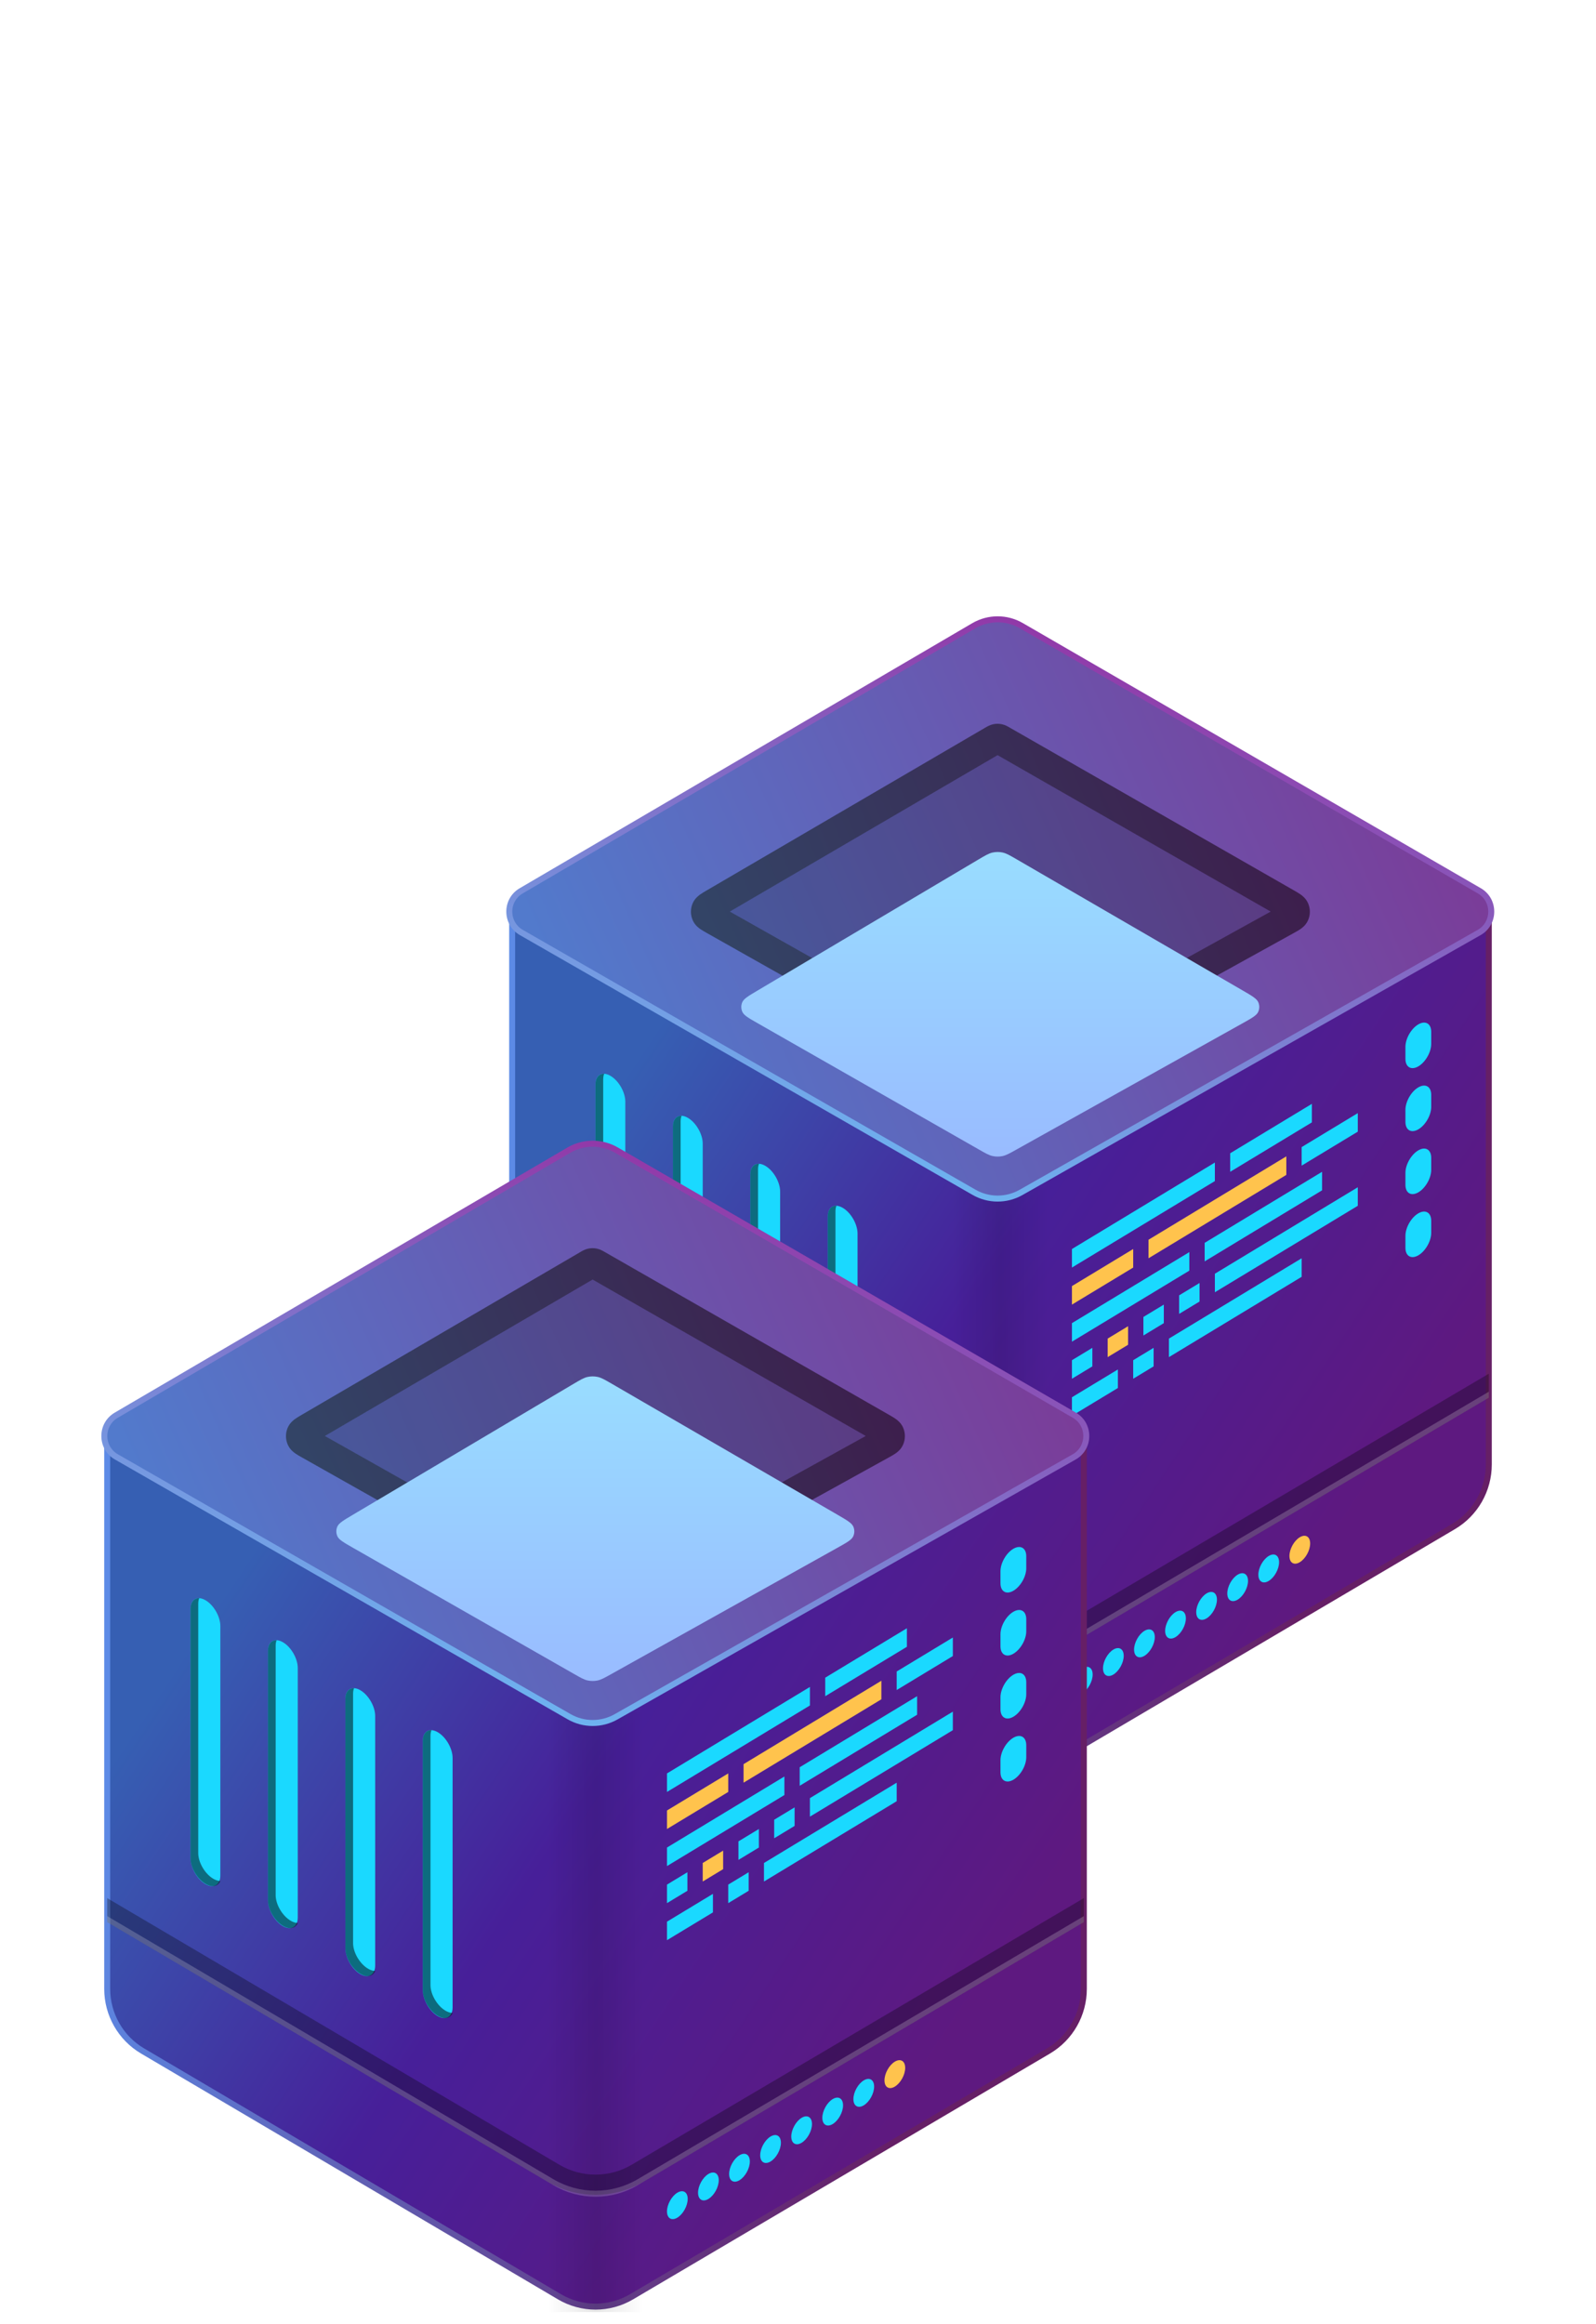 <svg width="134" height="195" viewBox="0 0 134 195" fill="none" xmlns="http://www.w3.org/2000/svg">
<path d="M43 76.003L83.75 99.66L125 76.003V122.874C125 125.019 123.87 127.003 122.031 128.086L87.031 148.711C85.159 149.814 82.841 149.814 80.969 148.711L45.969 128.086C44.13 127.003 43 125.019 43 122.874V76.003Z" fill="url(#paint0_linear_84_2150)"/>
<path fill-rule="evenodd" clip-rule="evenodd" d="M42.75 75.568L83.751 99.37L125.25 75.57V122.873C125.25 125.108 124.073 127.175 122.157 128.303L87.157 148.928C85.207 150.077 82.793 150.077 80.843 148.928L45.843 128.303C43.927 127.175 42.75 125.108 42.75 122.873V75.568ZM124.75 76.436L83.749 99.95L43.25 76.439V122.873C43.25 124.929 44.333 126.83 46.095 127.869L81.095 148.493C82.889 149.551 85.111 149.551 86.905 148.493L121.905 127.869C123.667 126.83 124.75 124.929 124.75 122.873V76.436Z" fill="url(#paint1_linear_84_2150)"/>
<path d="M43 115.263L80.969 137.637C82.841 138.74 85.159 138.74 87.031 137.637L125 115.263V117.277L88.041 139.055C85.545 140.526 82.455 140.526 79.959 139.055L43 117.277V115.263Z" fill="black" fill-opacity="0.3"/>
<path d="M43 116.773L80.464 138.85C82.648 140.137 85.352 140.137 87.536 138.85L125 116.773V117.277L87.536 139.353C85.352 140.64 82.648 140.64 80.464 139.353L43 117.277V116.773Z" fill="white" fill-opacity="0.2"/>
<path d="M80 99.66H88V149.993H80V99.66Z" fill="url(#paint2_linear_84_2150)"/>
<path d="M81.751 52.51C82.988 51.786 84.514 51.782 85.755 52.5L124.202 74.743C125.547 75.521 125.538 77.477 124.187 78.243L85.724 100.051C84.5 100.745 83.003 100.741 81.781 100.041L43.769 78.238C42.429 77.47 42.421 75.529 43.754 74.749L81.751 52.51Z" fill="url(#paint3_linear_84_2150)"/>
<path fill-rule="evenodd" clip-rule="evenodd" d="M81.626 52.292C82.939 51.523 84.561 51.519 85.879 52.282L124.327 74.525C125.84 75.4 125.83 77.601 124.31 78.463L85.847 100.27C84.546 101.008 82.955 101.004 81.657 100.259L43.645 78.457C42.138 77.593 42.129 75.409 43.628 74.531L81.626 52.292ZM85.63 52.718C84.467 52.045 83.036 52.049 81.877 52.727L43.88 74.966C42.713 75.649 42.721 77.347 43.893 78.02L81.905 99.822C83.05 100.479 84.453 100.482 85.602 99.831L124.064 78.024C125.247 77.354 125.254 75.642 124.078 74.962L85.63 52.718Z" fill="url(#paint4_linear_84_2150)"/>
<path d="M83.353 62.142C83.497 62.057 83.57 62.015 83.647 61.998C83.715 61.984 83.786 61.983 83.854 61.998C83.931 62.014 84.004 62.055 84.149 62.139L108.006 75.794C108.412 76.027 108.615 76.143 108.682 76.295C108.74 76.427 108.739 76.578 108.679 76.71C108.61 76.86 108.405 76.974 107.995 77.2L84.139 90.385C83.997 90.463 83.926 90.503 83.851 90.518C83.784 90.531 83.716 90.531 83.65 90.517C83.575 90.501 83.504 90.461 83.363 90.382L59.975 77.197C59.574 76.971 59.373 76.858 59.305 76.708C59.246 76.578 59.245 76.428 59.302 76.297C59.368 76.146 59.566 76.03 59.964 75.798L83.353 62.142Z" fill="black" fill-opacity="0.2"/>
<path fill-rule="evenodd" clip-rule="evenodd" d="M83.383 60.769C83.622 60.717 83.868 60.715 84.108 60.765C84.395 60.825 84.645 60.973 84.743 61.03C84.752 61.036 84.761 61.041 84.767 61.045L108.656 74.719C108.83 74.819 109.028 74.932 109.186 75.043C109.347 75.155 109.649 75.386 109.825 75.785C110.029 76.248 110.025 76.777 109.814 77.237C109.633 77.633 109.327 77.859 109.164 77.97C109.004 78.078 108.805 78.188 108.629 78.285L84.74 91.488C84.734 91.492 84.726 91.496 84.716 91.502C84.621 91.556 84.376 91.695 84.097 91.752C83.865 91.799 83.625 91.798 83.393 91.749C83.115 91.69 82.872 91.549 82.776 91.494C82.767 91.488 82.759 91.483 82.752 91.48L59.364 78.295C59.353 78.289 59.343 78.283 59.332 78.277C59.16 78.18 58.964 78.07 58.807 77.961C58.646 77.85 58.346 77.624 58.168 77.231C57.961 76.775 57.957 76.251 58.157 75.791C58.33 75.396 58.626 75.165 58.785 75.052C58.941 74.94 59.135 74.827 59.305 74.728C59.316 74.722 59.327 74.715 59.337 74.709L82.725 61.053C82.732 61.05 82.74 61.045 82.75 61.039C82.847 60.98 83.096 60.831 83.383 60.769ZM83.756 63.361L61.274 76.487L83.756 89.161L106.688 76.487L83.756 63.361Z" fill="url(#paint5_linear_84_2150)"/>
<path d="M50 90.989C50 90.192 50.56 89.869 51.25 90.267C51.94 90.666 52.5 91.635 52.5 92.433L52.5 113.364C52.5 114.161 51.94 114.485 51.25 114.086C50.56 113.687 50 112.718 50 111.921L50 90.989Z" fill="#1AD9FF"/>
<path fill-rule="evenodd" clip-rule="evenodd" d="M51.291 114.086C51.844 114.395 52.316 114.27 52.5 113.825C52.33 113.823 52.138 113.768 51.936 113.655C51.223 113.256 50.645 112.286 50.645 111.489L50.645 90.558C50.645 90.379 50.674 90.225 50.727 90.097C50.297 90.09 50 90.418 50 90.989L50 111.921C50 112.718 50.578 113.687 51.291 114.086Z" fill="black" fill-opacity="0.5"/>
<path d="M56.5 94.513C56.5 93.715 57.06 93.392 57.75 93.791C58.44 94.189 59 95.159 59 95.956L59 116.888C59 117.685 58.44 118.008 57.75 117.609C57.06 117.211 56.5 116.241 56.5 115.444L56.5 94.513Z" fill="#1AD9FF"/>
<path fill-rule="evenodd" clip-rule="evenodd" d="M57.791 117.609C58.344 117.919 58.816 117.793 59 117.349C58.83 117.346 58.638 117.291 58.436 117.178C57.723 116.779 57.145 115.81 57.145 115.013L57.145 94.081C57.145 93.903 57.174 93.748 57.227 93.62C56.797 93.614 56.5 93.941 56.5 94.513L56.5 115.444C56.5 116.241 57.078 117.211 57.791 117.609Z" fill="black" fill-opacity="0.5"/>
<path d="M63 98.539C63 97.742 63.56 97.419 64.25 97.817C64.94 98.216 65.5 99.186 65.5 99.983L65.5 120.914C65.5 121.711 64.94 122.035 64.25 121.636C63.56 121.237 63 120.268 63 119.471L63 98.539Z" fill="#1AD9FF"/>
<path fill-rule="evenodd" clip-rule="evenodd" d="M64.291 121.636C64.844 121.945 65.317 121.82 65.5 121.375C65.33 121.373 65.138 121.318 64.936 121.205C64.223 120.806 63.645 119.836 63.645 119.039L63.645 98.108C63.645 97.93 63.674 97.775 63.727 97.647C63.297 97.64 63 97.968 63 98.539L63 119.471C63 120.268 63.578 121.237 64.291 121.636Z" fill="black" fill-opacity="0.5"/>
<path d="M69.5 102.062C69.5 101.265 70.06 100.942 70.75 101.341C71.44 101.739 72 102.709 72 103.506L72 124.437C72 125.235 71.44 125.558 70.75 125.159C70.06 124.761 69.5 123.791 69.5 122.994L69.5 102.062Z" fill="#1AD9FF"/>
<path fill-rule="evenodd" clip-rule="evenodd" d="M70.791 125.159C71.344 125.469 71.817 125.343 72 124.898C71.83 124.896 71.638 124.841 71.436 124.728C70.723 124.329 70.145 123.36 70.145 122.562L70.145 101.631C70.145 101.453 70.174 101.298 70.227 101.17C69.797 101.163 69.5 101.491 69.5 102.062L69.5 122.994C69.5 123.791 70.078 124.761 70.791 125.159Z" fill="black" fill-opacity="0.5"/>
<g filter="url(#filter0_i_84_2150)">
<path d="M110 130.508C110 131.086 109.611 131.789 109.13 132.078C108.65 132.368 108.261 132.133 108.261 131.555C108.261 130.976 108.65 130.273 109.13 129.984C109.611 129.695 110 129.929 110 130.508Z" fill="#FFC34D"/>
<path d="M107.391 132.078C107.391 132.657 107.002 133.36 106.522 133.649C106.042 133.938 105.652 133.704 105.652 133.126C105.652 132.547 106.042 131.844 106.522 131.555C107.002 131.266 107.391 131.5 107.391 132.078Z" fill="#1AD9FF"/>
<path d="M104.783 133.649C104.783 134.228 104.393 134.931 103.913 135.22C103.433 135.509 103.043 135.275 103.043 134.697C103.043 134.118 103.433 133.415 103.913 133.126C104.393 132.837 104.783 133.071 104.783 133.649Z" fill="#1AD9FF"/>
<path d="M102.174 135.22C102.174 135.799 101.784 136.502 101.304 136.791C100.824 137.08 100.435 136.846 100.435 136.267C100.435 135.689 100.824 134.986 101.304 134.697C101.784 134.407 102.174 134.642 102.174 135.22Z" fill="#1AD9FF"/>
<path d="M99.565 136.791C99.565 137.369 99.176 138.073 98.696 138.362C98.216 138.651 97.826 138.417 97.826 137.838C97.826 137.26 98.216 136.557 98.696 136.267C99.176 135.978 99.565 136.213 99.565 136.791Z" fill="#1AD9FF"/>
<path d="M96.956 138.362C96.956 138.94 96.567 139.644 96.087 139.933C95.607 140.222 95.217 139.988 95.217 139.409C95.217 138.831 95.607 138.128 96.087 137.838C96.567 137.549 96.956 137.784 96.956 138.362Z" fill="#1AD9FF"/>
<path d="M94.347 139.933C94.347 140.511 93.958 141.215 93.478 141.504C92.998 141.793 92.608 141.559 92.608 140.98C92.608 140.402 92.998 139.698 93.478 139.409C93.958 139.12 94.347 139.355 94.347 139.933Z" fill="#1AD9FF"/>
<path d="M91.739 141.504C91.739 142.082 91.35 142.785 90.87 143.075C90.389 143.364 90 143.129 90 142.551C90 141.973 90.389 141.269 90.87 140.98C91.35 140.691 91.739 140.925 91.739 141.504Z" fill="#1AD9FF"/>
</g>
<g filter="url(#filter1_i_84_2150)">
<path d="M119 104.693C119 103.998 119.485 103.153 120.083 102.806C120.68 102.458 121.165 102.74 121.165 103.435V104.442C121.165 105.137 120.68 105.982 120.083 106.329C119.485 106.677 119 106.395 119 105.7L119 104.693Z" fill="#1AD9FF"/>
</g>
<g filter="url(#filter2_i_84_2150)">
<path d="M119 99.408C119 98.713 119.485 97.868 120.083 97.521C120.68 97.173 121.165 97.455 121.165 98.15V99.157C121.165 99.852 120.68 100.697 120.083 101.044C119.485 101.392 119 101.11 119 100.415L119 99.408Z" fill="#1AD9FF"/>
</g>
<g filter="url(#filter3_i_84_2150)">
<path d="M119 94.123C119 93.428 119.485 92.583 120.083 92.236C120.68 91.888 121.165 92.17 121.165 92.865V93.872C121.165 94.567 120.68 95.412 120.083 95.759C119.485 96.107 119 95.825 119 95.13L119 94.123Z" fill="#1AD9FF"/>
</g>
<g filter="url(#filter4_i_84_2150)">
<path d="M119 88.838C119 88.143 119.485 87.298 120.083 86.951C120.68 86.603 121.165 86.885 121.165 87.58V88.587C121.165 89.282 120.68 90.127 120.083 90.474C119.485 90.822 119 90.54 119 89.845L119 88.838Z" fill="#1AD9FF"/>
</g>
<g filter="url(#filter5_i_84_2150)">
<path d="M98.143 113.315L109.286 106.577V108.132L98.143 114.87V113.315Z" fill="#1AD9FF"/>
</g>
<g filter="url(#filter6_i_84_2150)">
<path d="M95.143 115.129L96.857 114.092V115.647L95.143 116.684V115.129Z" fill="#1AD9FF"/>
</g>
<g filter="url(#filter7_i_84_2150)">
<path d="M90 118.239L93.857 115.906V117.461L90 119.793L90 118.239Z" fill="#1AD9FF"/>
</g>
<g filter="url(#filter8_i_84_2150)">
<path d="M102 107.873L114 100.617V102.172L102 109.428V107.873Z" fill="#1AD9FF"/>
</g>
<g filter="url(#filter9_i_84_2150)">
<path d="M99 109.687L100.714 108.65V110.205L99 111.242V109.687Z" fill="#1AD9FF"/>
</g>
<g filter="url(#filter10_i_84_2150)">
<path d="M96 111.501L97.714 110.464V112.019L96 113.056V111.501Z" fill="#1AD9FF"/>
</g>
<g filter="url(#filter11_i_84_2150)">
<path d="M93 113.315L94.714 112.278V113.833L93 114.87V113.315Z" fill="#FFC34D"/>
</g>
<g filter="url(#filter12_i_84_2150)">
<path d="M90 115.129L91.714 114.092V115.647L90 116.684L90 115.129Z" fill="#1AD9FF"/>
</g>
<g filter="url(#filter13_i_84_2150)">
<path d="M101.143 105.282L111 99.321V100.876L101.143 106.836V105.282Z" fill="#1AD9FF"/>
</g>
<g filter="url(#filter14_i_84_2150)">
<path d="M90 112.019L99.857 106.059V107.614L90 113.574L90 112.019Z" fill="#1AD9FF"/>
</g>
<g filter="url(#filter15_i_84_2150)">
<path d="M109.286 97.248L114 94.397V95.952L109.286 98.803V97.248Z" fill="#1AD9FF"/>
</g>
<g filter="url(#filter16_i_84_2150)">
<path d="M96.429 105.022L108 98.025V99.58L96.429 106.577V105.022Z" fill="#FFC34D"/>
</g>
<g filter="url(#filter17_i_84_2150)">
<path d="M90 108.91L95.143 105.8V107.355L90 110.464L90 108.91Z" fill="#FFC34D"/>
</g>
<g filter="url(#filter18_i_84_2150)">
<path d="M103.286 97.766L110.143 93.62V95.175L103.286 99.321V97.766Z" fill="#1AD9FF"/>
</g>
<g filter="url(#filter19_i_84_2150)">
<path d="M90 105.8L102 98.544V100.099L90 107.355L90 105.8Z" fill="#1AD9FF"/>
</g>
<g filter="url(#filter20_i_84_2150)">
<path d="M82.136 64.125C82.724 63.777 83.017 63.603 83.331 63.534C83.608 63.473 83.895 63.471 84.173 63.53C84.487 63.596 84.782 63.767 85.373 64.11L104.317 75.096C105.114 75.558 105.512 75.789 105.644 76.089C105.758 76.35 105.756 76.647 105.637 76.907C105.501 77.204 105.099 77.428 104.294 77.877L85.327 88.462C84.752 88.783 84.464 88.943 84.16 89.005C83.89 89.06 83.612 89.059 83.344 89.001C83.04 88.937 82.754 88.773 82.182 88.447L63.64 77.87C62.855 77.422 62.462 77.198 62.328 76.903C62.212 76.646 62.209 76.351 62.322 76.092C62.45 75.795 62.839 75.565 63.617 75.104L82.136 64.125Z" fill="url(#paint6_linear_84_2150)"/>
</g>
<path d="M9 120.003L49.75 143.66L91 120.003V166.874C91 169.019 89.87 171.003 88.031 172.086L53.031 192.711C51.159 193.814 48.841 193.814 46.969 192.711L11.969 172.086C10.13 171.003 9 169.019 9 166.874V120.003Z" fill="url(#paint7_linear_84_2150)"/>
<path fill-rule="evenodd" clip-rule="evenodd" d="M8.75 119.568L49.751 143.37L91.25 119.57V166.873C91.25 169.108 90.073 171.175 88.157 172.303L53.157 192.928C51.207 194.077 48.793 194.077 46.843 192.928L11.843 172.303C9.927 171.175 8.75 169.108 8.75 166.873V119.568ZM90.75 120.436L49.749 143.95L9.25 120.439V166.873C9.25 168.929 10.333 170.83 12.095 171.869L47.095 192.493C48.889 193.551 51.111 193.551 52.905 192.493L87.905 171.869C89.667 170.83 90.75 168.929 90.75 166.873V120.436Z" fill="url(#paint8_linear_84_2150)"/>
<path d="M9 159.263L46.969 181.637C48.841 182.74 51.159 182.74 53.031 181.637L91 159.263V161.277L54.041 183.055C51.545 184.526 48.455 184.526 45.959 183.055L9 161.277V159.263Z" fill="black" fill-opacity="0.3"/>
<path d="M9 160.773L46.464 182.85C48.648 184.137 51.352 184.137 53.536 182.85L91 160.773V161.277L53.536 183.353C51.352 184.64 48.648 184.64 46.464 183.353L9 161.277V160.773Z" fill="white" fill-opacity="0.2"/>
<path d="M46 143.66H54V193.993H46V143.66Z" fill="url(#paint9_linear_84_2150)"/>
<path d="M47.751 96.51C48.988 95.786 50.514 95.782 51.755 96.5L90.202 118.743C91.547 119.521 91.538 121.477 90.187 122.243L51.724 144.051C50.5 144.745 49.003 144.741 47.781 144.041L9.769 122.238C8.429 121.47 8.421 119.529 9.754 118.749L47.751 96.51Z" fill="url(#paint10_linear_84_2150)"/>
<path fill-rule="evenodd" clip-rule="evenodd" d="M47.626 96.292C48.94 95.523 50.562 95.519 51.879 96.282L90.327 118.525C91.84 119.4 91.83 121.601 90.31 122.462L51.847 144.27C50.546 145.008 48.955 145.004 47.657 144.259L9.645 122.457C8.138 121.593 8.129 119.409 9.628 118.531L47.626 96.292ZM51.63 96.718C50.467 96.045 49.036 96.049 47.877 96.728L9.88 118.966C8.713 119.649 8.721 121.347 9.893 122.02L47.905 143.822C49.05 144.479 50.453 144.482 51.602 143.831L90.064 122.024C91.247 121.354 91.254 119.642 90.078 118.962L51.63 96.718Z" fill="url(#paint11_linear_84_2150)"/>
<path d="M49.353 106.142C49.497 106.057 49.57 106.015 49.647 105.998C49.715 105.984 49.786 105.983 49.854 105.998C49.931 106.014 50.004 106.055 50.149 106.139L74.005 119.794C74.412 120.027 74.615 120.143 74.682 120.295C74.74 120.427 74.739 120.578 74.679 120.71C74.61 120.86 74.405 120.974 73.995 121.2L50.139 134.385C49.997 134.463 49.926 134.503 49.851 134.518C49.785 134.531 49.716 134.531 49.65 134.517C49.575 134.501 49.504 134.461 49.363 134.382L25.975 121.197C25.573 120.971 25.373 120.858 25.305 120.708C25.246 120.578 25.245 120.428 25.302 120.297C25.368 120.146 25.567 120.03 25.964 119.798L49.353 106.142Z" fill="black" fill-opacity="0.2"/>
<path fill-rule="evenodd" clip-rule="evenodd" d="M49.383 104.768C49.622 104.717 49.868 104.716 50.108 104.765C50.395 104.825 50.645 104.973 50.742 105.03C50.752 105.036 50.761 105.041 50.767 105.045L74.656 118.719C74.83 118.819 75.028 118.932 75.186 119.043C75.347 119.155 75.649 119.386 75.825 119.785C76.029 120.248 76.025 120.777 75.814 121.236C75.632 121.633 75.327 121.859 75.164 121.97C75.004 122.078 74.805 122.188 74.629 122.285L50.74 135.488C50.734 135.492 50.726 135.496 50.716 135.502C50.621 135.556 50.376 135.695 50.097 135.752C49.865 135.799 49.625 135.798 49.393 135.749C49.115 135.69 48.872 135.549 48.776 135.494C48.767 135.488 48.759 135.483 48.752 135.48L25.364 122.295C25.353 122.289 25.343 122.283 25.332 122.277C25.16 122.18 24.964 122.07 24.807 121.961C24.646 121.85 24.346 121.624 24.168 121.231C23.961 120.775 23.957 120.251 24.157 119.791C24.33 119.396 24.626 119.165 24.785 119.052C24.941 118.94 25.135 118.827 25.305 118.728C25.316 118.722 25.327 118.715 25.337 118.709L48.725 105.054C48.732 105.05 48.74 105.045 48.75 105.039C48.847 104.98 49.096 104.831 49.383 104.768ZM49.756 107.361L27.274 120.487L49.756 133.161L72.688 120.487L49.756 107.361Z" fill="url(#paint12_linear_84_2150)"/>
<path d="M16 134.989C16 134.192 16.56 133.869 17.25 134.267C17.94 134.666 18.5 135.635 18.5 136.433L18.5 157.364C18.5 158.161 17.94 158.485 17.25 158.086C16.56 157.687 16 156.718 16 155.921L16 134.989Z" fill="#1AD9FF"/>
<path fill-rule="evenodd" clip-rule="evenodd" d="M17.291 158.086C17.844 158.395 18.317 158.27 18.5 157.825C18.33 157.823 18.138 157.768 17.936 157.655C17.223 157.256 16.645 156.286 16.645 155.489L16.645 134.558C16.645 134.379 16.674 134.225 16.727 134.097C16.297 134.09 16 134.418 16 134.989L16 155.921C16 156.718 16.578 157.687 17.291 158.086Z" fill="black" fill-opacity="0.5"/>
<path d="M22.5 138.513C22.5 137.715 23.06 137.392 23.75 137.791C24.44 138.189 25 139.159 25 139.956L25 160.888C25 161.685 24.44 162.008 23.75 161.609C23.06 161.211 22.5 160.241 22.5 159.444L22.5 138.513Z" fill="#1AD9FF"/>
<path fill-rule="evenodd" clip-rule="evenodd" d="M23.791 161.609C24.344 161.919 24.817 161.793 25 161.349C24.83 161.346 24.638 161.291 24.436 161.178C23.723 160.779 23.145 159.81 23.145 159.013L23.145 138.081C23.145 137.903 23.174 137.748 23.227 137.62C22.797 137.614 22.5 137.941 22.5 138.513L22.5 159.444C22.5 160.241 23.078 161.211 23.791 161.609Z" fill="black" fill-opacity="0.5"/>
<path d="M29 142.539C29 141.742 29.56 141.419 30.25 141.817C30.94 142.216 31.5 143.186 31.5 143.983L31.5 164.914C31.5 165.711 30.94 166.035 30.25 165.636C29.56 165.237 29 164.268 29 163.471L29 142.539Z" fill="#1AD9FF"/>
<path fill-rule="evenodd" clip-rule="evenodd" d="M30.291 165.636C30.844 165.945 31.317 165.82 31.5 165.375C31.33 165.373 31.138 165.318 30.936 165.205C30.223 164.806 29.645 163.836 29.645 163.039L29.645 142.108C29.645 141.93 29.674 141.775 29.727 141.647C29.297 141.64 29 141.968 29 142.539L29 163.471C29 164.268 29.578 165.237 30.291 165.636Z" fill="black" fill-opacity="0.5"/>
<path d="M35.5 146.062C35.5 145.265 36.06 144.942 36.75 145.341C37.44 145.739 38 146.709 38 147.506L38 168.437C38 169.235 37.44 169.558 36.75 169.159C36.06 168.761 35.5 167.791 35.5 166.994L35.5 146.062Z" fill="#1AD9FF"/>
<path fill-rule="evenodd" clip-rule="evenodd" d="M36.791 169.159C37.344 169.469 37.816 169.343 38 168.898C37.83 168.896 37.638 168.841 37.436 168.728C36.723 168.329 36.145 167.36 36.145 166.562L36.145 145.631C36.145 145.453 36.174 145.298 36.227 145.17C35.797 145.163 35.5 145.491 35.5 146.062L35.5 166.994C35.5 167.791 36.078 168.761 36.791 169.159Z" fill="black" fill-opacity="0.5"/>
<g filter="url(#filter21_i_84_2150)">
<path d="M76 174.508C76 175.086 75.611 175.789 75.13 176.078C74.65 176.368 74.261 176.133 74.261 175.555C74.261 174.976 74.65 174.273 75.13 173.984C75.611 173.695 76 173.929 76 174.508Z" fill="#FFC34D"/>
<path d="M73.391 176.078C73.391 176.657 73.002 177.36 72.522 177.649C72.042 177.938 71.652 177.704 71.652 177.126C71.652 176.547 72.042 175.844 72.522 175.555C73.002 175.266 73.391 175.5 73.391 176.078Z" fill="#1AD9FF"/>
<path d="M70.783 177.649C70.783 178.228 70.393 178.931 69.913 179.22C69.433 179.509 69.043 179.275 69.043 178.697C69.043 178.118 69.433 177.415 69.913 177.126C70.393 176.837 70.783 177.071 70.783 177.649Z" fill="#1AD9FF"/>
<path d="M68.174 179.22C68.174 179.799 67.784 180.502 67.304 180.791C66.824 181.08 66.435 180.846 66.435 180.267C66.435 179.689 66.824 178.986 67.304 178.697C67.784 178.407 68.174 178.642 68.174 179.22Z" fill="#1AD9FF"/>
<path d="M65.565 180.791C65.565 181.369 65.176 182.073 64.696 182.362C64.216 182.651 63.826 182.417 63.826 181.838C63.826 181.26 64.216 180.557 64.696 180.267C65.176 179.978 65.565 180.213 65.565 180.791Z" fill="#1AD9FF"/>
<path d="M62.956 182.362C62.956 182.94 62.567 183.644 62.087 183.933C61.607 184.222 61.217 183.988 61.217 183.409C61.217 182.831 61.607 182.128 62.087 181.838C62.567 181.549 62.956 181.784 62.956 182.362Z" fill="#1AD9FF"/>
<path d="M60.347 183.933C60.347 184.511 59.958 185.215 59.478 185.504C58.998 185.793 58.608 185.559 58.608 184.98C58.608 184.402 58.998 183.698 59.478 183.409C59.958 183.12 60.347 183.355 60.347 183.933Z" fill="#1AD9FF"/>
<path d="M57.739 185.504C57.739 186.082 57.35 186.785 56.87 187.075C56.389 187.364 56 187.129 56 186.551C56 185.973 56.389 185.269 56.87 184.98C57.35 184.691 57.739 184.925 57.739 185.504Z" fill="#1AD9FF"/>
</g>
<g filter="url(#filter22_i_84_2150)">
<path d="M85 148.693C85 147.998 85.485 147.153 86.082 146.806C86.68 146.458 87.165 146.74 87.165 147.435V148.442C87.165 149.137 86.68 149.982 86.082 150.329C85.485 150.677 85 150.395 85 149.7L85 148.693Z" fill="#1AD9FF"/>
</g>
<g filter="url(#filter23_i_84_2150)">
<path d="M85 143.408C85 142.713 85.485 141.868 86.082 141.521C86.68 141.173 87.165 141.455 87.165 142.15V143.157C87.165 143.852 86.68 144.697 86.082 145.044C85.485 145.392 85 145.11 85 144.415L85 143.408Z" fill="#1AD9FF"/>
</g>
<g filter="url(#filter24_i_84_2150)">
<path d="M85 138.123C85 137.428 85.485 136.583 86.082 136.236C86.68 135.888 87.165 136.17 87.165 136.865V137.872C87.165 138.567 86.68 139.412 86.082 139.759C85.485 140.107 85 139.825 85 139.13L85 138.123Z" fill="#1AD9FF"/>
</g>
<g filter="url(#filter25_i_84_2150)">
<path d="M85 132.838C85 132.143 85.485 131.298 86.082 130.951C86.68 130.603 87.165 130.885 87.165 131.58V132.587C87.165 133.282 86.68 134.127 86.082 134.474C85.485 134.822 85 134.54 85 133.845L85 132.838Z" fill="#1AD9FF"/>
</g>
<g filter="url(#filter26_i_84_2150)">
<path d="M64.143 157.315L75.286 150.577V152.132L64.143 158.87V157.315Z" fill="#1AD9FF"/>
</g>
<g filter="url(#filter27_i_84_2150)">
<path d="M61.143 159.129L62.857 158.092V159.647L61.143 160.684V159.129Z" fill="#1AD9FF"/>
</g>
<g filter="url(#filter28_i_84_2150)">
<path d="M56 162.239L59.857 159.906V161.461L56 163.793L56 162.239Z" fill="#1AD9FF"/>
</g>
<g filter="url(#filter29_i_84_2150)">
<path d="M68 151.873L80 144.617V146.172L68 153.428V151.873Z" fill="#1AD9FF"/>
</g>
<g filter="url(#filter30_i_84_2150)">
<path d="M65 153.687L66.714 152.65V154.205L65 155.242V153.687Z" fill="#1AD9FF"/>
</g>
<g filter="url(#filter31_i_84_2150)">
<path d="M62 155.501L63.714 154.464V156.019L62 157.056V155.501Z" fill="#1AD9FF"/>
</g>
<g filter="url(#filter32_i_84_2150)">
<path d="M59 157.315L60.714 156.278V157.833L59 158.87V157.315Z" fill="#FFC34D"/>
</g>
<g filter="url(#filter33_i_84_2150)">
<path d="M56 159.129L57.714 158.092V159.647L56 160.684L56 159.129Z" fill="#1AD9FF"/>
</g>
<g filter="url(#filter34_i_84_2150)">
<path d="M67.143 149.282L77 143.321V144.876L67.143 150.836V149.282Z" fill="#1AD9FF"/>
</g>
<g filter="url(#filter35_i_84_2150)">
<path d="M56 156.019L65.857 150.059V151.614L56 157.574L56 156.019Z" fill="#1AD9FF"/>
</g>
<g filter="url(#filter36_i_84_2150)">
<path d="M75.286 141.248L80 138.397V139.952L75.286 142.803V141.248Z" fill="#1AD9FF"/>
</g>
<g filter="url(#filter37_i_84_2150)">
<path d="M62.429 149.022L74 142.025V143.58L62.429 150.577V149.022Z" fill="#FFC34D"/>
</g>
<g filter="url(#filter38_i_84_2150)">
<path d="M56 152.91L61.143 149.8V151.355L56 154.464L56 152.91Z" fill="#FFC34D"/>
</g>
<g filter="url(#filter39_i_84_2150)">
<path d="M69.286 141.766L76.143 137.62V139.175L69.286 143.321V141.766Z" fill="#1AD9FF"/>
</g>
<g filter="url(#filter40_i_84_2150)">
<path d="M56 149.8L68 142.544V144.099L56 151.355L56 149.8Z" fill="#1AD9FF"/>
</g>
<g filter="url(#filter41_i_84_2150)">
<path d="M48.136 108.125C48.724 107.777 49.017 107.603 49.331 107.534C49.608 107.473 49.895 107.471 50.173 107.53C50.487 107.596 50.782 107.767 51.373 108.11L70.317 119.096C71.114 119.558 71.512 119.789 71.644 120.089C71.758 120.35 71.756 120.647 71.637 120.907C71.501 121.204 71.099 121.428 70.294 121.877L51.327 132.462C50.752 132.783 50.464 132.943 50.16 133.005C49.89 133.06 49.612 133.059 49.343 133.001C49.04 132.937 48.754 132.773 48.182 132.447L29.64 121.87C28.855 121.422 28.462 121.198 28.328 120.903C28.212 120.646 28.209 120.351 28.322 120.092C28.451 119.795 28.839 119.565 29.617 119.104L48.136 108.125Z" fill="url(#paint13_linear_84_2150)"/>
</g>
<defs>
<filter id="filter0_i_84_2150" x="90" y="129.86" width="20" height="13.338" filterUnits="userSpaceOnUse" color-interpolation-filters="sRGB">
<feFlood flood-opacity="0" result="BackgroundImageFix"/>
<feBlend mode="normal" in="SourceGraphic" in2="BackgroundImageFix" result="shape"/>
<feColorMatrix in="SourceAlpha" type="matrix" values="0 0 0 0 0 0 0 0 0 0 0 0 0 0 0 0 0 0 127 0" result="hardAlpha"/>
<feOffset dy="-1"/>
<feComposite in2="hardAlpha" operator="arithmetic" k2="-1" k3="1"/>
<feColorMatrix type="matrix" values="0 0 0 0 0 0 0 0 0 0 0 0 0 0 0 0 0 0 0.5 0"/>
<feBlend mode="normal" in2="shape" result="effect1_innerShadow_84_2150"/>
</filter>
<filter id="filter1_i_84_2150" x="119" y="102.657" width="2.165" height="3.821" filterUnits="userSpaceOnUse" color-interpolation-filters="sRGB">
<feFlood flood-opacity="0" result="BackgroundImageFix"/>
<feBlend mode="normal" in="SourceGraphic" in2="BackgroundImageFix" result="shape"/>
<feColorMatrix in="SourceAlpha" type="matrix" values="0 0 0 0 0 0 0 0 0 0 0 0 0 0 0 0 0 0 127 0" result="hardAlpha"/>
<feOffset dx="-1" dy="-1"/>
<feComposite in2="hardAlpha" operator="arithmetic" k2="-1" k3="1"/>
<feColorMatrix type="matrix" values="0 0 0 0 0 0 0 0 0 0 0 0 0 0 0 0 0 0 0.5 0"/>
<feBlend mode="normal" in2="shape" result="effect1_innerShadow_84_2150"/>
</filter>
<filter id="filter2_i_84_2150" x="119" y="97.372" width="2.165" height="3.821" filterUnits="userSpaceOnUse" color-interpolation-filters="sRGB">
<feFlood flood-opacity="0" result="BackgroundImageFix"/>
<feBlend mode="normal" in="SourceGraphic" in2="BackgroundImageFix" result="shape"/>
<feColorMatrix in="SourceAlpha" type="matrix" values="0 0 0 0 0 0 0 0 0 0 0 0 0 0 0 0 0 0 127 0" result="hardAlpha"/>
<feOffset dx="-1" dy="-1"/>
<feComposite in2="hardAlpha" operator="arithmetic" k2="-1" k3="1"/>
<feColorMatrix type="matrix" values="0 0 0 0 0 0 0 0 0 0 0 0 0 0 0 0 0 0 0.5 0"/>
<feBlend mode="normal" in2="shape" result="effect1_innerShadow_84_2150"/>
</filter>
<filter id="filter3_i_84_2150" x="119" y="92.087" width="2.165" height="3.821" filterUnits="userSpaceOnUse" color-interpolation-filters="sRGB">
<feFlood flood-opacity="0" result="BackgroundImageFix"/>
<feBlend mode="normal" in="SourceGraphic" in2="BackgroundImageFix" result="shape"/>
<feColorMatrix in="SourceAlpha" type="matrix" values="0 0 0 0 0 0 0 0 0 0 0 0 0 0 0 0 0 0 127 0" result="hardAlpha"/>
<feOffset dx="-1" dy="-1"/>
<feComposite in2="hardAlpha" operator="arithmetic" k2="-1" k3="1"/>
<feColorMatrix type="matrix" values="0 0 0 0 0 0 0 0 0 0 0 0 0 0 0 0 0 0 0.5 0"/>
<feBlend mode="normal" in2="shape" result="effect1_innerShadow_84_2150"/>
</filter>
<filter id="filter4_i_84_2150" x="119" y="86.802" width="2.165" height="3.821" filterUnits="userSpaceOnUse" color-interpolation-filters="sRGB">
<feFlood flood-opacity="0" result="BackgroundImageFix"/>
<feBlend mode="normal" in="SourceGraphic" in2="BackgroundImageFix" result="shape"/>
<feColorMatrix in="SourceAlpha" type="matrix" values="0 0 0 0 0 0 0 0 0 0 0 0 0 0 0 0 0 0 127 0" result="hardAlpha"/>
<feOffset dx="-1" dy="-1"/>
<feComposite in2="hardAlpha" operator="arithmetic" k2="-1" k3="1"/>
<feColorMatrix type="matrix" values="0 0 0 0 0 0 0 0 0 0 0 0 0 0 0 0 0 0 0.5 0"/>
<feBlend mode="normal" in2="shape" result="effect1_innerShadow_84_2150"/>
</filter>
<filter id="filter5_i_84_2150" x="98.143" y="106.577" width="11.143" height="8.292" filterUnits="userSpaceOnUse" color-interpolation-filters="sRGB">
<feFlood flood-opacity="0" result="BackgroundImageFix"/>
<feBlend mode="normal" in="SourceGraphic" in2="BackgroundImageFix" result="shape"/>
<feColorMatrix in="SourceAlpha" type="matrix" values="0 0 0 0 0 0 0 0 0 0 0 0 0 0 0 0 0 0 127 0" result="hardAlpha"/>
<feOffset dy="-1"/>
<feComposite in2="hardAlpha" operator="arithmetic" k2="-1" k3="1"/>
<feColorMatrix type="matrix" values="0 0 0 0 0 0 0 0 0 0 0 0 0 0 0 0 0 0 0.5 0"/>
<feBlend mode="normal" in2="shape" result="effect1_innerShadow_84_2150"/>
</filter>
<filter id="filter6_i_84_2150" x="95.143" y="114.092" width="1.714" height="2.591" filterUnits="userSpaceOnUse" color-interpolation-filters="sRGB">
<feFlood flood-opacity="0" result="BackgroundImageFix"/>
<feBlend mode="normal" in="SourceGraphic" in2="BackgroundImageFix" result="shape"/>
<feColorMatrix in="SourceAlpha" type="matrix" values="0 0 0 0 0 0 0 0 0 0 0 0 0 0 0 0 0 0 127 0" result="hardAlpha"/>
<feOffset dy="-1"/>
<feComposite in2="hardAlpha" operator="arithmetic" k2="-1" k3="1"/>
<feColorMatrix type="matrix" values="0 0 0 0 0 0 0 0 0 0 0 0 0 0 0 0 0 0 0.5 0"/>
<feBlend mode="normal" in2="shape" result="effect1_innerShadow_84_2150"/>
</filter>
<filter id="filter7_i_84_2150" x="90" y="115.906" width="3.857" height="3.887" filterUnits="userSpaceOnUse" color-interpolation-filters="sRGB">
<feFlood flood-opacity="0" result="BackgroundImageFix"/>
<feBlend mode="normal" in="SourceGraphic" in2="BackgroundImageFix" result="shape"/>
<feColorMatrix in="SourceAlpha" type="matrix" values="0 0 0 0 0 0 0 0 0 0 0 0 0 0 0 0 0 0 127 0" result="hardAlpha"/>
<feOffset dy="-1"/>
<feComposite in2="hardAlpha" operator="arithmetic" k2="-1" k3="1"/>
<feColorMatrix type="matrix" values="0 0 0 0 0 0 0 0 0 0 0 0 0 0 0 0 0 0 0.5 0"/>
<feBlend mode="normal" in2="shape" result="effect1_innerShadow_84_2150"/>
</filter>
<filter id="filter8_i_84_2150" x="102" y="100.617" width="12" height="8.811" filterUnits="userSpaceOnUse" color-interpolation-filters="sRGB">
<feFlood flood-opacity="0" result="BackgroundImageFix"/>
<feBlend mode="normal" in="SourceGraphic" in2="BackgroundImageFix" result="shape"/>
<feColorMatrix in="SourceAlpha" type="matrix" values="0 0 0 0 0 0 0 0 0 0 0 0 0 0 0 0 0 0 127 0" result="hardAlpha"/>
<feOffset dy="-1"/>
<feComposite in2="hardAlpha" operator="arithmetic" k2="-1" k3="1"/>
<feColorMatrix type="matrix" values="0 0 0 0 0 0 0 0 0 0 0 0 0 0 0 0 0 0 0.5 0"/>
<feBlend mode="normal" in2="shape" result="effect1_innerShadow_84_2150"/>
</filter>
<filter id="filter9_i_84_2150" x="99" y="108.65" width="1.714" height="2.591" filterUnits="userSpaceOnUse" color-interpolation-filters="sRGB">
<feFlood flood-opacity="0" result="BackgroundImageFix"/>
<feBlend mode="normal" in="SourceGraphic" in2="BackgroundImageFix" result="shape"/>
<feColorMatrix in="SourceAlpha" type="matrix" values="0 0 0 0 0 0 0 0 0 0 0 0 0 0 0 0 0 0 127 0" result="hardAlpha"/>
<feOffset dy="-1"/>
<feComposite in2="hardAlpha" operator="arithmetic" k2="-1" k3="1"/>
<feColorMatrix type="matrix" values="0 0 0 0 0 0 0 0 0 0 0 0 0 0 0 0 0 0 0.5 0"/>
<feBlend mode="normal" in2="shape" result="effect1_innerShadow_84_2150"/>
</filter>
<filter id="filter10_i_84_2150" x="96" y="110.464" width="1.714" height="2.591" filterUnits="userSpaceOnUse" color-interpolation-filters="sRGB">
<feFlood flood-opacity="0" result="BackgroundImageFix"/>
<feBlend mode="normal" in="SourceGraphic" in2="BackgroundImageFix" result="shape"/>
<feColorMatrix in="SourceAlpha" type="matrix" values="0 0 0 0 0 0 0 0 0 0 0 0 0 0 0 0 0 0 127 0" result="hardAlpha"/>
<feOffset dy="-1"/>
<feComposite in2="hardAlpha" operator="arithmetic" k2="-1" k3="1"/>
<feColorMatrix type="matrix" values="0 0 0 0 0 0 0 0 0 0 0 0 0 0 0 0 0 0 0.5 0"/>
<feBlend mode="normal" in2="shape" result="effect1_innerShadow_84_2150"/>
</filter>
<filter id="filter11_i_84_2150" x="93" y="112.278" width="1.714" height="2.591" filterUnits="userSpaceOnUse" color-interpolation-filters="sRGB">
<feFlood flood-opacity="0" result="BackgroundImageFix"/>
<feBlend mode="normal" in="SourceGraphic" in2="BackgroundImageFix" result="shape"/>
<feColorMatrix in="SourceAlpha" type="matrix" values="0 0 0 0 0 0 0 0 0 0 0 0 0 0 0 0 0 0 127 0" result="hardAlpha"/>
<feOffset dy="-1"/>
<feComposite in2="hardAlpha" operator="arithmetic" k2="-1" k3="1"/>
<feColorMatrix type="matrix" values="0 0 0 0 0 0 0 0 0 0 0 0 0 0 0 0 0 0 0.5 0"/>
<feBlend mode="normal" in2="shape" result="effect1_innerShadow_84_2150"/>
</filter>
<filter id="filter12_i_84_2150" x="90" y="114.092" width="1.714" height="2.591" filterUnits="userSpaceOnUse" color-interpolation-filters="sRGB">
<feFlood flood-opacity="0" result="BackgroundImageFix"/>
<feBlend mode="normal" in="SourceGraphic" in2="BackgroundImageFix" result="shape"/>
<feColorMatrix in="SourceAlpha" type="matrix" values="0 0 0 0 0 0 0 0 0 0 0 0 0 0 0 0 0 0 127 0" result="hardAlpha"/>
<feOffset dy="-1"/>
<feComposite in2="hardAlpha" operator="arithmetic" k2="-1" k3="1"/>
<feColorMatrix type="matrix" values="0 0 0 0 0 0 0 0 0 0 0 0 0 0 0 0 0 0 0.5 0"/>
<feBlend mode="normal" in2="shape" result="effect1_innerShadow_84_2150"/>
</filter>
<filter id="filter13_i_84_2150" x="101.143" y="99.321" width="9.857" height="7.515" filterUnits="userSpaceOnUse" color-interpolation-filters="sRGB">
<feFlood flood-opacity="0" result="BackgroundImageFix"/>
<feBlend mode="normal" in="SourceGraphic" in2="BackgroundImageFix" result="shape"/>
<feColorMatrix in="SourceAlpha" type="matrix" values="0 0 0 0 0 0 0 0 0 0 0 0 0 0 0 0 0 0 127 0" result="hardAlpha"/>
<feOffset dy="-1"/>
<feComposite in2="hardAlpha" operator="arithmetic" k2="-1" k3="1"/>
<feColorMatrix type="matrix" values="0 0 0 0 0 0 0 0 0 0 0 0 0 0 0 0 0 0 0.5 0"/>
<feBlend mode="normal" in2="shape" result="effect1_innerShadow_84_2150"/>
</filter>
<filter id="filter14_i_84_2150" x="90" y="106.059" width="9.857" height="7.515" filterUnits="userSpaceOnUse" color-interpolation-filters="sRGB">
<feFlood flood-opacity="0" result="BackgroundImageFix"/>
<feBlend mode="normal" in="SourceGraphic" in2="BackgroundImageFix" result="shape"/>
<feColorMatrix in="SourceAlpha" type="matrix" values="0 0 0 0 0 0 0 0 0 0 0 0 0 0 0 0 0 0 127 0" result="hardAlpha"/>
<feOffset dy="-1"/>
<feComposite in2="hardAlpha" operator="arithmetic" k2="-1" k3="1"/>
<feColorMatrix type="matrix" values="0 0 0 0 0 0 0 0 0 0 0 0 0 0 0 0 0 0 0.5 0"/>
<feBlend mode="normal" in2="shape" result="effect1_innerShadow_84_2150"/>
</filter>
<filter id="filter15_i_84_2150" x="109.286" y="94.397" width="4.714" height="4.406" filterUnits="userSpaceOnUse" color-interpolation-filters="sRGB">
<feFlood flood-opacity="0" result="BackgroundImageFix"/>
<feBlend mode="normal" in="SourceGraphic" in2="BackgroundImageFix" result="shape"/>
<feColorMatrix in="SourceAlpha" type="matrix" values="0 0 0 0 0 0 0 0 0 0 0 0 0 0 0 0 0 0 127 0" result="hardAlpha"/>
<feOffset dy="-1"/>
<feComposite in2="hardAlpha" operator="arithmetic" k2="-1" k3="1"/>
<feColorMatrix type="matrix" values="0 0 0 0 0 0 0 0 0 0 0 0 0 0 0 0 0 0 0.5 0"/>
<feBlend mode="normal" in2="shape" result="effect1_innerShadow_84_2150"/>
</filter>
<filter id="filter16_i_84_2150" x="96.429" y="98.025" width="11.571" height="8.552" filterUnits="userSpaceOnUse" color-interpolation-filters="sRGB">
<feFlood flood-opacity="0" result="BackgroundImageFix"/>
<feBlend mode="normal" in="SourceGraphic" in2="BackgroundImageFix" result="shape"/>
<feColorMatrix in="SourceAlpha" type="matrix" values="0 0 0 0 0 0 0 0 0 0 0 0 0 0 0 0 0 0 127 0" result="hardAlpha"/>
<feOffset dy="-1"/>
<feComposite in2="hardAlpha" operator="arithmetic" k2="-1" k3="1"/>
<feColorMatrix type="matrix" values="0 0 0 0 0 0 0 0 0 0 0 0 0 0 0 0 0 0 0.5 0"/>
<feBlend mode="normal" in2="shape" result="effect1_innerShadow_84_2150"/>
</filter>
<filter id="filter17_i_84_2150" x="90" y="105.8" width="5.143" height="4.665" filterUnits="userSpaceOnUse" color-interpolation-filters="sRGB">
<feFlood flood-opacity="0" result="BackgroundImageFix"/>
<feBlend mode="normal" in="SourceGraphic" in2="BackgroundImageFix" result="shape"/>
<feColorMatrix in="SourceAlpha" type="matrix" values="0 0 0 0 0 0 0 0 0 0 0 0 0 0 0 0 0 0 127 0" result="hardAlpha"/>
<feOffset dy="-1"/>
<feComposite in2="hardAlpha" operator="arithmetic" k2="-1" k3="1"/>
<feColorMatrix type="matrix" values="0 0 0 0 0 0 0 0 0 0 0 0 0 0 0 0 0 0 0.5 0"/>
<feBlend mode="normal" in2="shape" result="effect1_innerShadow_84_2150"/>
</filter>
<filter id="filter18_i_84_2150" x="103.286" y="93.62" width="6.857" height="5.701" filterUnits="userSpaceOnUse" color-interpolation-filters="sRGB">
<feFlood flood-opacity="0" result="BackgroundImageFix"/>
<feBlend mode="normal" in="SourceGraphic" in2="BackgroundImageFix" result="shape"/>
<feColorMatrix in="SourceAlpha" type="matrix" values="0 0 0 0 0 0 0 0 0 0 0 0 0 0 0 0 0 0 127 0" result="hardAlpha"/>
<feOffset dy="-1"/>
<feComposite in2="hardAlpha" operator="arithmetic" k2="-1" k3="1"/>
<feColorMatrix type="matrix" values="0 0 0 0 0 0 0 0 0 0 0 0 0 0 0 0 0 0 0.5 0"/>
<feBlend mode="normal" in2="shape" result="effect1_innerShadow_84_2150"/>
</filter>
<filter id="filter19_i_84_2150" x="90" y="98.544" width="12" height="8.811" filterUnits="userSpaceOnUse" color-interpolation-filters="sRGB">
<feFlood flood-opacity="0" result="BackgroundImageFix"/>
<feBlend mode="normal" in="SourceGraphic" in2="BackgroundImageFix" result="shape"/>
<feColorMatrix in="SourceAlpha" type="matrix" values="0 0 0 0 0 0 0 0 0 0 0 0 0 0 0 0 0 0 127 0" result="hardAlpha"/>
<feOffset dy="-1"/>
<feComposite in2="hardAlpha" operator="arithmetic" k2="-1" k3="1"/>
<feColorMatrix type="matrix" values="0 0 0 0 0 0 0 0 0 0 0 0 0 0 0 0 0 0 0.5 0"/>
<feBlend mode="normal" in2="shape" result="effect1_innerShadow_84_2150"/>
</filter>
<filter id="filter20_i_84_2150" x="62.239" y="63.487" width="43.489" height="25.559" filterUnits="userSpaceOnUse" color-interpolation-filters="sRGB">
<feFlood flood-opacity="0" result="BackgroundImageFix"/>
<feBlend mode="normal" in="SourceGraphic" in2="BackgroundImageFix" result="shape"/>
<feColorMatrix in="SourceAlpha" type="matrix" values="0 0 0 0 0 0 0 0 0 0 0 0 0 0 0 0 0 0 127 0" result="hardAlpha"/>
<feOffset dy="8"/>
<feComposite in2="hardAlpha" operator="arithmetic" k2="-1" k3="1"/>
<feColorMatrix type="matrix" values="0 0 0 0 0 0 0 0 0 0.667 0 0 0 0 1 0 0 0 0.5 0"/>
<feBlend mode="normal" in2="shape" result="effect1_innerShadow_84_2150"/>
</filter>
<filter id="filter21_i_84_2150" x="56" y="173.86" width="20" height="13.338" filterUnits="userSpaceOnUse" color-interpolation-filters="sRGB">
<feFlood flood-opacity="0" result="BackgroundImageFix"/>
<feBlend mode="normal" in="SourceGraphic" in2="BackgroundImageFix" result="shape"/>
<feColorMatrix in="SourceAlpha" type="matrix" values="0 0 0 0 0 0 0 0 0 0 0 0 0 0 0 0 0 0 127 0" result="hardAlpha"/>
<feOffset dy="-1"/>
<feComposite in2="hardAlpha" operator="arithmetic" k2="-1" k3="1"/>
<feColorMatrix type="matrix" values="0 0 0 0 0 0 0 0 0 0 0 0 0 0 0 0 0 0 0.5 0"/>
<feBlend mode="normal" in2="shape" result="effect1_innerShadow_84_2150"/>
</filter>
<filter id="filter22_i_84_2150" x="85" y="146.657" width="2.165" height="3.821" filterUnits="userSpaceOnUse" color-interpolation-filters="sRGB">
<feFlood flood-opacity="0" result="BackgroundImageFix"/>
<feBlend mode="normal" in="SourceGraphic" in2="BackgroundImageFix" result="shape"/>
<feColorMatrix in="SourceAlpha" type="matrix" values="0 0 0 0 0 0 0 0 0 0 0 0 0 0 0 0 0 0 127 0" result="hardAlpha"/>
<feOffset dx="-1" dy="-1"/>
<feComposite in2="hardAlpha" operator="arithmetic" k2="-1" k3="1"/>
<feColorMatrix type="matrix" values="0 0 0 0 0 0 0 0 0 0 0 0 0 0 0 0 0 0 0.5 0"/>
<feBlend mode="normal" in2="shape" result="effect1_innerShadow_84_2150"/>
</filter>
<filter id="filter23_i_84_2150" x="85" y="141.372" width="2.165" height="3.821" filterUnits="userSpaceOnUse" color-interpolation-filters="sRGB">
<feFlood flood-opacity="0" result="BackgroundImageFix"/>
<feBlend mode="normal" in="SourceGraphic" in2="BackgroundImageFix" result="shape"/>
<feColorMatrix in="SourceAlpha" type="matrix" values="0 0 0 0 0 0 0 0 0 0 0 0 0 0 0 0 0 0 127 0" result="hardAlpha"/>
<feOffset dx="-1" dy="-1"/>
<feComposite in2="hardAlpha" operator="arithmetic" k2="-1" k3="1"/>
<feColorMatrix type="matrix" values="0 0 0 0 0 0 0 0 0 0 0 0 0 0 0 0 0 0 0.5 0"/>
<feBlend mode="normal" in2="shape" result="effect1_innerShadow_84_2150"/>
</filter>
<filter id="filter24_i_84_2150" x="85" y="136.087" width="2.165" height="3.821" filterUnits="userSpaceOnUse" color-interpolation-filters="sRGB">
<feFlood flood-opacity="0" result="BackgroundImageFix"/>
<feBlend mode="normal" in="SourceGraphic" in2="BackgroundImageFix" result="shape"/>
<feColorMatrix in="SourceAlpha" type="matrix" values="0 0 0 0 0 0 0 0 0 0 0 0 0 0 0 0 0 0 127 0" result="hardAlpha"/>
<feOffset dx="-1" dy="-1"/>
<feComposite in2="hardAlpha" operator="arithmetic" k2="-1" k3="1"/>
<feColorMatrix type="matrix" values="0 0 0 0 0 0 0 0 0 0 0 0 0 0 0 0 0 0 0.5 0"/>
<feBlend mode="normal" in2="shape" result="effect1_innerShadow_84_2150"/>
</filter>
<filter id="filter25_i_84_2150" x="85" y="130.802" width="2.165" height="3.821" filterUnits="userSpaceOnUse" color-interpolation-filters="sRGB">
<feFlood flood-opacity="0" result="BackgroundImageFix"/>
<feBlend mode="normal" in="SourceGraphic" in2="BackgroundImageFix" result="shape"/>
<feColorMatrix in="SourceAlpha" type="matrix" values="0 0 0 0 0 0 0 0 0 0 0 0 0 0 0 0 0 0 127 0" result="hardAlpha"/>
<feOffset dx="-1" dy="-1"/>
<feComposite in2="hardAlpha" operator="arithmetic" k2="-1" k3="1"/>
<feColorMatrix type="matrix" values="0 0 0 0 0 0 0 0 0 0 0 0 0 0 0 0 0 0 0.5 0"/>
<feBlend mode="normal" in2="shape" result="effect1_innerShadow_84_2150"/>
</filter>
<filter id="filter26_i_84_2150" x="64.143" y="150.577" width="11.143" height="8.292" filterUnits="userSpaceOnUse" color-interpolation-filters="sRGB">
<feFlood flood-opacity="0" result="BackgroundImageFix"/>
<feBlend mode="normal" in="SourceGraphic" in2="BackgroundImageFix" result="shape"/>
<feColorMatrix in="SourceAlpha" type="matrix" values="0 0 0 0 0 0 0 0 0 0 0 0 0 0 0 0 0 0 127 0" result="hardAlpha"/>
<feOffset dy="-1"/>
<feComposite in2="hardAlpha" operator="arithmetic" k2="-1" k3="1"/>
<feColorMatrix type="matrix" values="0 0 0 0 0 0 0 0 0 0 0 0 0 0 0 0 0 0 0.5 0"/>
<feBlend mode="normal" in2="shape" result="effect1_innerShadow_84_2150"/>
</filter>
<filter id="filter27_i_84_2150" x="61.143" y="158.092" width="1.714" height="2.591" filterUnits="userSpaceOnUse" color-interpolation-filters="sRGB">
<feFlood flood-opacity="0" result="BackgroundImageFix"/>
<feBlend mode="normal" in="SourceGraphic" in2="BackgroundImageFix" result="shape"/>
<feColorMatrix in="SourceAlpha" type="matrix" values="0 0 0 0 0 0 0 0 0 0 0 0 0 0 0 0 0 0 127 0" result="hardAlpha"/>
<feOffset dy="-1"/>
<feComposite in2="hardAlpha" operator="arithmetic" k2="-1" k3="1"/>
<feColorMatrix type="matrix" values="0 0 0 0 0 0 0 0 0 0 0 0 0 0 0 0 0 0 0.5 0"/>
<feBlend mode="normal" in2="shape" result="effect1_innerShadow_84_2150"/>
</filter>
<filter id="filter28_i_84_2150" x="56" y="159.906" width="3.857" height="3.887" filterUnits="userSpaceOnUse" color-interpolation-filters="sRGB">
<feFlood flood-opacity="0" result="BackgroundImageFix"/>
<feBlend mode="normal" in="SourceGraphic" in2="BackgroundImageFix" result="shape"/>
<feColorMatrix in="SourceAlpha" type="matrix" values="0 0 0 0 0 0 0 0 0 0 0 0 0 0 0 0 0 0 127 0" result="hardAlpha"/>
<feOffset dy="-1"/>
<feComposite in2="hardAlpha" operator="arithmetic" k2="-1" k3="1"/>
<feColorMatrix type="matrix" values="0 0 0 0 0 0 0 0 0 0 0 0 0 0 0 0 0 0 0.5 0"/>
<feBlend mode="normal" in2="shape" result="effect1_innerShadow_84_2150"/>
</filter>
<filter id="filter29_i_84_2150" x="68" y="144.617" width="12" height="8.811" filterUnits="userSpaceOnUse" color-interpolation-filters="sRGB">
<feFlood flood-opacity="0" result="BackgroundImageFix"/>
<feBlend mode="normal" in="SourceGraphic" in2="BackgroundImageFix" result="shape"/>
<feColorMatrix in="SourceAlpha" type="matrix" values="0 0 0 0 0 0 0 0 0 0 0 0 0 0 0 0 0 0 127 0" result="hardAlpha"/>
<feOffset dy="-1"/>
<feComposite in2="hardAlpha" operator="arithmetic" k2="-1" k3="1"/>
<feColorMatrix type="matrix" values="0 0 0 0 0 0 0 0 0 0 0 0 0 0 0 0 0 0 0.5 0"/>
<feBlend mode="normal" in2="shape" result="effect1_innerShadow_84_2150"/>
</filter>
<filter id="filter30_i_84_2150" x="65" y="152.65" width="1.714" height="2.591" filterUnits="userSpaceOnUse" color-interpolation-filters="sRGB">
<feFlood flood-opacity="0" result="BackgroundImageFix"/>
<feBlend mode="normal" in="SourceGraphic" in2="BackgroundImageFix" result="shape"/>
<feColorMatrix in="SourceAlpha" type="matrix" values="0 0 0 0 0 0 0 0 0 0 0 0 0 0 0 0 0 0 127 0" result="hardAlpha"/>
<feOffset dy="-1"/>
<feComposite in2="hardAlpha" operator="arithmetic" k2="-1" k3="1"/>
<feColorMatrix type="matrix" values="0 0 0 0 0 0 0 0 0 0 0 0 0 0 0 0 0 0 0.5 0"/>
<feBlend mode="normal" in2="shape" result="effect1_innerShadow_84_2150"/>
</filter>
<filter id="filter31_i_84_2150" x="62" y="154.464" width="1.714" height="2.591" filterUnits="userSpaceOnUse" color-interpolation-filters="sRGB">
<feFlood flood-opacity="0" result="BackgroundImageFix"/>
<feBlend mode="normal" in="SourceGraphic" in2="BackgroundImageFix" result="shape"/>
<feColorMatrix in="SourceAlpha" type="matrix" values="0 0 0 0 0 0 0 0 0 0 0 0 0 0 0 0 0 0 127 0" result="hardAlpha"/>
<feOffset dy="-1"/>
<feComposite in2="hardAlpha" operator="arithmetic" k2="-1" k3="1"/>
<feColorMatrix type="matrix" values="0 0 0 0 0 0 0 0 0 0 0 0 0 0 0 0 0 0 0.5 0"/>
<feBlend mode="normal" in2="shape" result="effect1_innerShadow_84_2150"/>
</filter>
<filter id="filter32_i_84_2150" x="59" y="156.278" width="1.714" height="2.591" filterUnits="userSpaceOnUse" color-interpolation-filters="sRGB">
<feFlood flood-opacity="0" result="BackgroundImageFix"/>
<feBlend mode="normal" in="SourceGraphic" in2="BackgroundImageFix" result="shape"/>
<feColorMatrix in="SourceAlpha" type="matrix" values="0 0 0 0 0 0 0 0 0 0 0 0 0 0 0 0 0 0 127 0" result="hardAlpha"/>
<feOffset dy="-1"/>
<feComposite in2="hardAlpha" operator="arithmetic" k2="-1" k3="1"/>
<feColorMatrix type="matrix" values="0 0 0 0 0 0 0 0 0 0 0 0 0 0 0 0 0 0 0.5 0"/>
<feBlend mode="normal" in2="shape" result="effect1_innerShadow_84_2150"/>
</filter>
<filter id="filter33_i_84_2150" x="56" y="158.092" width="1.714" height="2.591" filterUnits="userSpaceOnUse" color-interpolation-filters="sRGB">
<feFlood flood-opacity="0" result="BackgroundImageFix"/>
<feBlend mode="normal" in="SourceGraphic" in2="BackgroundImageFix" result="shape"/>
<feColorMatrix in="SourceAlpha" type="matrix" values="0 0 0 0 0 0 0 0 0 0 0 0 0 0 0 0 0 0 127 0" result="hardAlpha"/>
<feOffset dy="-1"/>
<feComposite in2="hardAlpha" operator="arithmetic" k2="-1" k3="1"/>
<feColorMatrix type="matrix" values="0 0 0 0 0 0 0 0 0 0 0 0 0 0 0 0 0 0 0.5 0"/>
<feBlend mode="normal" in2="shape" result="effect1_innerShadow_84_2150"/>
</filter>
<filter id="filter34_i_84_2150" x="67.143" y="143.321" width="9.857" height="7.515" filterUnits="userSpaceOnUse" color-interpolation-filters="sRGB">
<feFlood flood-opacity="0" result="BackgroundImageFix"/>
<feBlend mode="normal" in="SourceGraphic" in2="BackgroundImageFix" result="shape"/>
<feColorMatrix in="SourceAlpha" type="matrix" values="0 0 0 0 0 0 0 0 0 0 0 0 0 0 0 0 0 0 127 0" result="hardAlpha"/>
<feOffset dy="-1"/>
<feComposite in2="hardAlpha" operator="arithmetic" k2="-1" k3="1"/>
<feColorMatrix type="matrix" values="0 0 0 0 0 0 0 0 0 0 0 0 0 0 0 0 0 0 0.5 0"/>
<feBlend mode="normal" in2="shape" result="effect1_innerShadow_84_2150"/>
</filter>
<filter id="filter35_i_84_2150" x="56" y="150.059" width="9.857" height="7.515" filterUnits="userSpaceOnUse" color-interpolation-filters="sRGB">
<feFlood flood-opacity="0" result="BackgroundImageFix"/>
<feBlend mode="normal" in="SourceGraphic" in2="BackgroundImageFix" result="shape"/>
<feColorMatrix in="SourceAlpha" type="matrix" values="0 0 0 0 0 0 0 0 0 0 0 0 0 0 0 0 0 0 127 0" result="hardAlpha"/>
<feOffset dy="-1"/>
<feComposite in2="hardAlpha" operator="arithmetic" k2="-1" k3="1"/>
<feColorMatrix type="matrix" values="0 0 0 0 0 0 0 0 0 0 0 0 0 0 0 0 0 0 0.5 0"/>
<feBlend mode="normal" in2="shape" result="effect1_innerShadow_84_2150"/>
</filter>
<filter id="filter36_i_84_2150" x="75.286" y="138.397" width="4.714" height="4.406" filterUnits="userSpaceOnUse" color-interpolation-filters="sRGB">
<feFlood flood-opacity="0" result="BackgroundImageFix"/>
<feBlend mode="normal" in="SourceGraphic" in2="BackgroundImageFix" result="shape"/>
<feColorMatrix in="SourceAlpha" type="matrix" values="0 0 0 0 0 0 0 0 0 0 0 0 0 0 0 0 0 0 127 0" result="hardAlpha"/>
<feOffset dy="-1"/>
<feComposite in2="hardAlpha" operator="arithmetic" k2="-1" k3="1"/>
<feColorMatrix type="matrix" values="0 0 0 0 0 0 0 0 0 0 0 0 0 0 0 0 0 0 0.5 0"/>
<feBlend mode="normal" in2="shape" result="effect1_innerShadow_84_2150"/>
</filter>
<filter id="filter37_i_84_2150" x="62.429" y="142.025" width="11.571" height="8.552" filterUnits="userSpaceOnUse" color-interpolation-filters="sRGB">
<feFlood flood-opacity="0" result="BackgroundImageFix"/>
<feBlend mode="normal" in="SourceGraphic" in2="BackgroundImageFix" result="shape"/>
<feColorMatrix in="SourceAlpha" type="matrix" values="0 0 0 0 0 0 0 0 0 0 0 0 0 0 0 0 0 0 127 0" result="hardAlpha"/>
<feOffset dy="-1"/>
<feComposite in2="hardAlpha" operator="arithmetic" k2="-1" k3="1"/>
<feColorMatrix type="matrix" values="0 0 0 0 0 0 0 0 0 0 0 0 0 0 0 0 0 0 0.5 0"/>
<feBlend mode="normal" in2="shape" result="effect1_innerShadow_84_2150"/>
</filter>
<filter id="filter38_i_84_2150" x="56" y="149.8" width="5.143" height="4.665" filterUnits="userSpaceOnUse" color-interpolation-filters="sRGB">
<feFlood flood-opacity="0" result="BackgroundImageFix"/>
<feBlend mode="normal" in="SourceGraphic" in2="BackgroundImageFix" result="shape"/>
<feColorMatrix in="SourceAlpha" type="matrix" values="0 0 0 0 0 0 0 0 0 0 0 0 0 0 0 0 0 0 127 0" result="hardAlpha"/>
<feOffset dy="-1"/>
<feComposite in2="hardAlpha" operator="arithmetic" k2="-1" k3="1"/>
<feColorMatrix type="matrix" values="0 0 0 0 0 0 0 0 0 0 0 0 0 0 0 0 0 0 0.5 0"/>
<feBlend mode="normal" in2="shape" result="effect1_innerShadow_84_2150"/>
</filter>
<filter id="filter39_i_84_2150" x="69.286" y="137.62" width="6.857" height="5.701" filterUnits="userSpaceOnUse" color-interpolation-filters="sRGB">
<feFlood flood-opacity="0" result="BackgroundImageFix"/>
<feBlend mode="normal" in="SourceGraphic" in2="BackgroundImageFix" result="shape"/>
<feColorMatrix in="SourceAlpha" type="matrix" values="0 0 0 0 0 0 0 0 0 0 0 0 0 0 0 0 0 0 127 0" result="hardAlpha"/>
<feOffset dy="-1"/>
<feComposite in2="hardAlpha" operator="arithmetic" k2="-1" k3="1"/>
<feColorMatrix type="matrix" values="0 0 0 0 0 0 0 0 0 0 0 0 0 0 0 0 0 0 0.5 0"/>
<feBlend mode="normal" in2="shape" result="effect1_innerShadow_84_2150"/>
</filter>
<filter id="filter40_i_84_2150" x="56" y="142.544" width="12" height="8.811" filterUnits="userSpaceOnUse" color-interpolation-filters="sRGB">
<feFlood flood-opacity="0" result="BackgroundImageFix"/>
<feBlend mode="normal" in="SourceGraphic" in2="BackgroundImageFix" result="shape"/>
<feColorMatrix in="SourceAlpha" type="matrix" values="0 0 0 0 0 0 0 0 0 0 0 0 0 0 0 0 0 0 127 0" result="hardAlpha"/>
<feOffset dy="-1"/>
<feComposite in2="hardAlpha" operator="arithmetic" k2="-1" k3="1"/>
<feColorMatrix type="matrix" values="0 0 0 0 0 0 0 0 0 0 0 0 0 0 0 0 0 0 0.5 0"/>
<feBlend mode="normal" in2="shape" result="effect1_innerShadow_84_2150"/>
</filter>
<filter id="filter41_i_84_2150" x="28.239" y="107.487" width="43.489" height="25.559" filterUnits="userSpaceOnUse" color-interpolation-filters="sRGB">
<feFlood flood-opacity="0" result="BackgroundImageFix"/>
<feBlend mode="normal" in="SourceGraphic" in2="BackgroundImageFix" result="shape"/>
<feColorMatrix in="SourceAlpha" type="matrix" values="0 0 0 0 0 0 0 0 0 0 0 0 0 0 0 0 0 0 127 0" result="hardAlpha"/>
<feOffset dy="8"/>
<feComposite in2="hardAlpha" operator="arithmetic" k2="-1" k3="1"/>
<feColorMatrix type="matrix" values="0 0 0 0 0 0 0 0 0 0.667 0 0 0 0 1 0 0 0 0.5 0"/>
<feBlend mode="normal" in2="shape" result="effect1_innerShadow_84_2150"/>
</filter>
<linearGradient id="paint0_linear_84_2150" x1="43" y1="104.442" x2="106.645" y2="146.842" gradientUnits="userSpaceOnUse">
<stop stop-color="#365FB3"/>
<stop offset="0.455" stop-color="#471F99"/>
<stop offset="0.935" stop-color="#5E1980"/>
</linearGradient>
<linearGradient id="paint1_linear_84_2150" x1="43" y1="104.19" x2="125.048" y2="121.833" gradientUnits="userSpaceOnUse">
<stop stop-color="#5C8AE6"/>
<stop offset="0.848" stop-color="#661F66"/>
</linearGradient>
<linearGradient id="paint2_linear_84_2150" x1="80" y1="124.827" x2="88" y2="124.827" gradientUnits="userSpaceOnUse">
<stop stop-opacity="0"/>
<stop offset="0.5" stop-opacity="0.1"/>
<stop offset="1" stop-opacity="0"/>
</linearGradient>
<linearGradient id="paint3_linear_84_2150" x1="43.75" y1="76.003" x2="111.029" y2="45.898" gradientUnits="userSpaceOnUse">
<stop stop-color="#527ACC"/>
<stop offset="1" stop-color="#7A3D99"/>
</linearGradient>
<linearGradient id="paint4_linear_84_2150" x1="43.782" y1="99.59" x2="62.399" y2="35.181" gradientUnits="userSpaceOnUse">
<stop stop-color="#66CCFF"/>
<stop offset="1" stop-color="#991F99"/>
</linearGradient>
<linearGradient id="paint5_linear_84_2150" x1="58.634" y1="76.089" x2="101.231" y2="57.287" gradientUnits="userSpaceOnUse">
<stop stop-color="#334466"/>
<stop offset="1" stop-color="#3D1F4D"/>
</linearGradient>
<linearGradient id="paint6_linear_84_2150" x1="84" y1="63.169" x2="84" y2="89.342" gradientUnits="userSpaceOnUse">
<stop stop-color="#99DDFF"/>
<stop offset="1" stop-color="#99BBFF"/>
</linearGradient>
<linearGradient id="paint7_linear_84_2150" x1="9" y1="148.442" x2="72.645" y2="190.842" gradientUnits="userSpaceOnUse">
<stop stop-color="#365FB3"/>
<stop offset="0.455" stop-color="#471F99"/>
<stop offset="0.935" stop-color="#5E1980"/>
</linearGradient>
<linearGradient id="paint8_linear_84_2150" x1="9" y1="148.19" x2="91.049" y2="165.833" gradientUnits="userSpaceOnUse">
<stop stop-color="#5C8AE6"/>
<stop offset="0.848" stop-color="#661F66"/>
</linearGradient>
<linearGradient id="paint9_linear_84_2150" x1="46" y1="168.827" x2="54" y2="168.827" gradientUnits="userSpaceOnUse">
<stop stop-opacity="0"/>
<stop offset="0.5" stop-opacity="0.1"/>
<stop offset="1" stop-opacity="0"/>
</linearGradient>
<linearGradient id="paint10_linear_84_2150" x1="9.75" y1="120.003" x2="77.029" y2="89.898" gradientUnits="userSpaceOnUse">
<stop stop-color="#527ACC"/>
<stop offset="1" stop-color="#7A3D99"/>
</linearGradient>
<linearGradient id="paint11_linear_84_2150" x1="9.782" y1="143.59" x2="28.399" y2="79.18" gradientUnits="userSpaceOnUse">
<stop stop-color="#66CCFF"/>
<stop offset="1" stop-color="#991F99"/>
</linearGradient>
<linearGradient id="paint12_linear_84_2150" x1="24.634" y1="120.089" x2="67.231" y2="101.287" gradientUnits="userSpaceOnUse">
<stop stop-color="#334466"/>
<stop offset="1" stop-color="#3D1F4D"/>
</linearGradient>
<linearGradient id="paint13_linear_84_2150" x1="50" y1="107.168" x2="50" y2="133.342" gradientUnits="userSpaceOnUse">
<stop stop-color="#99DDFF"/>
<stop offset="1" stop-color="#99BBFF"/>
</linearGradient>
</defs>
</svg>
